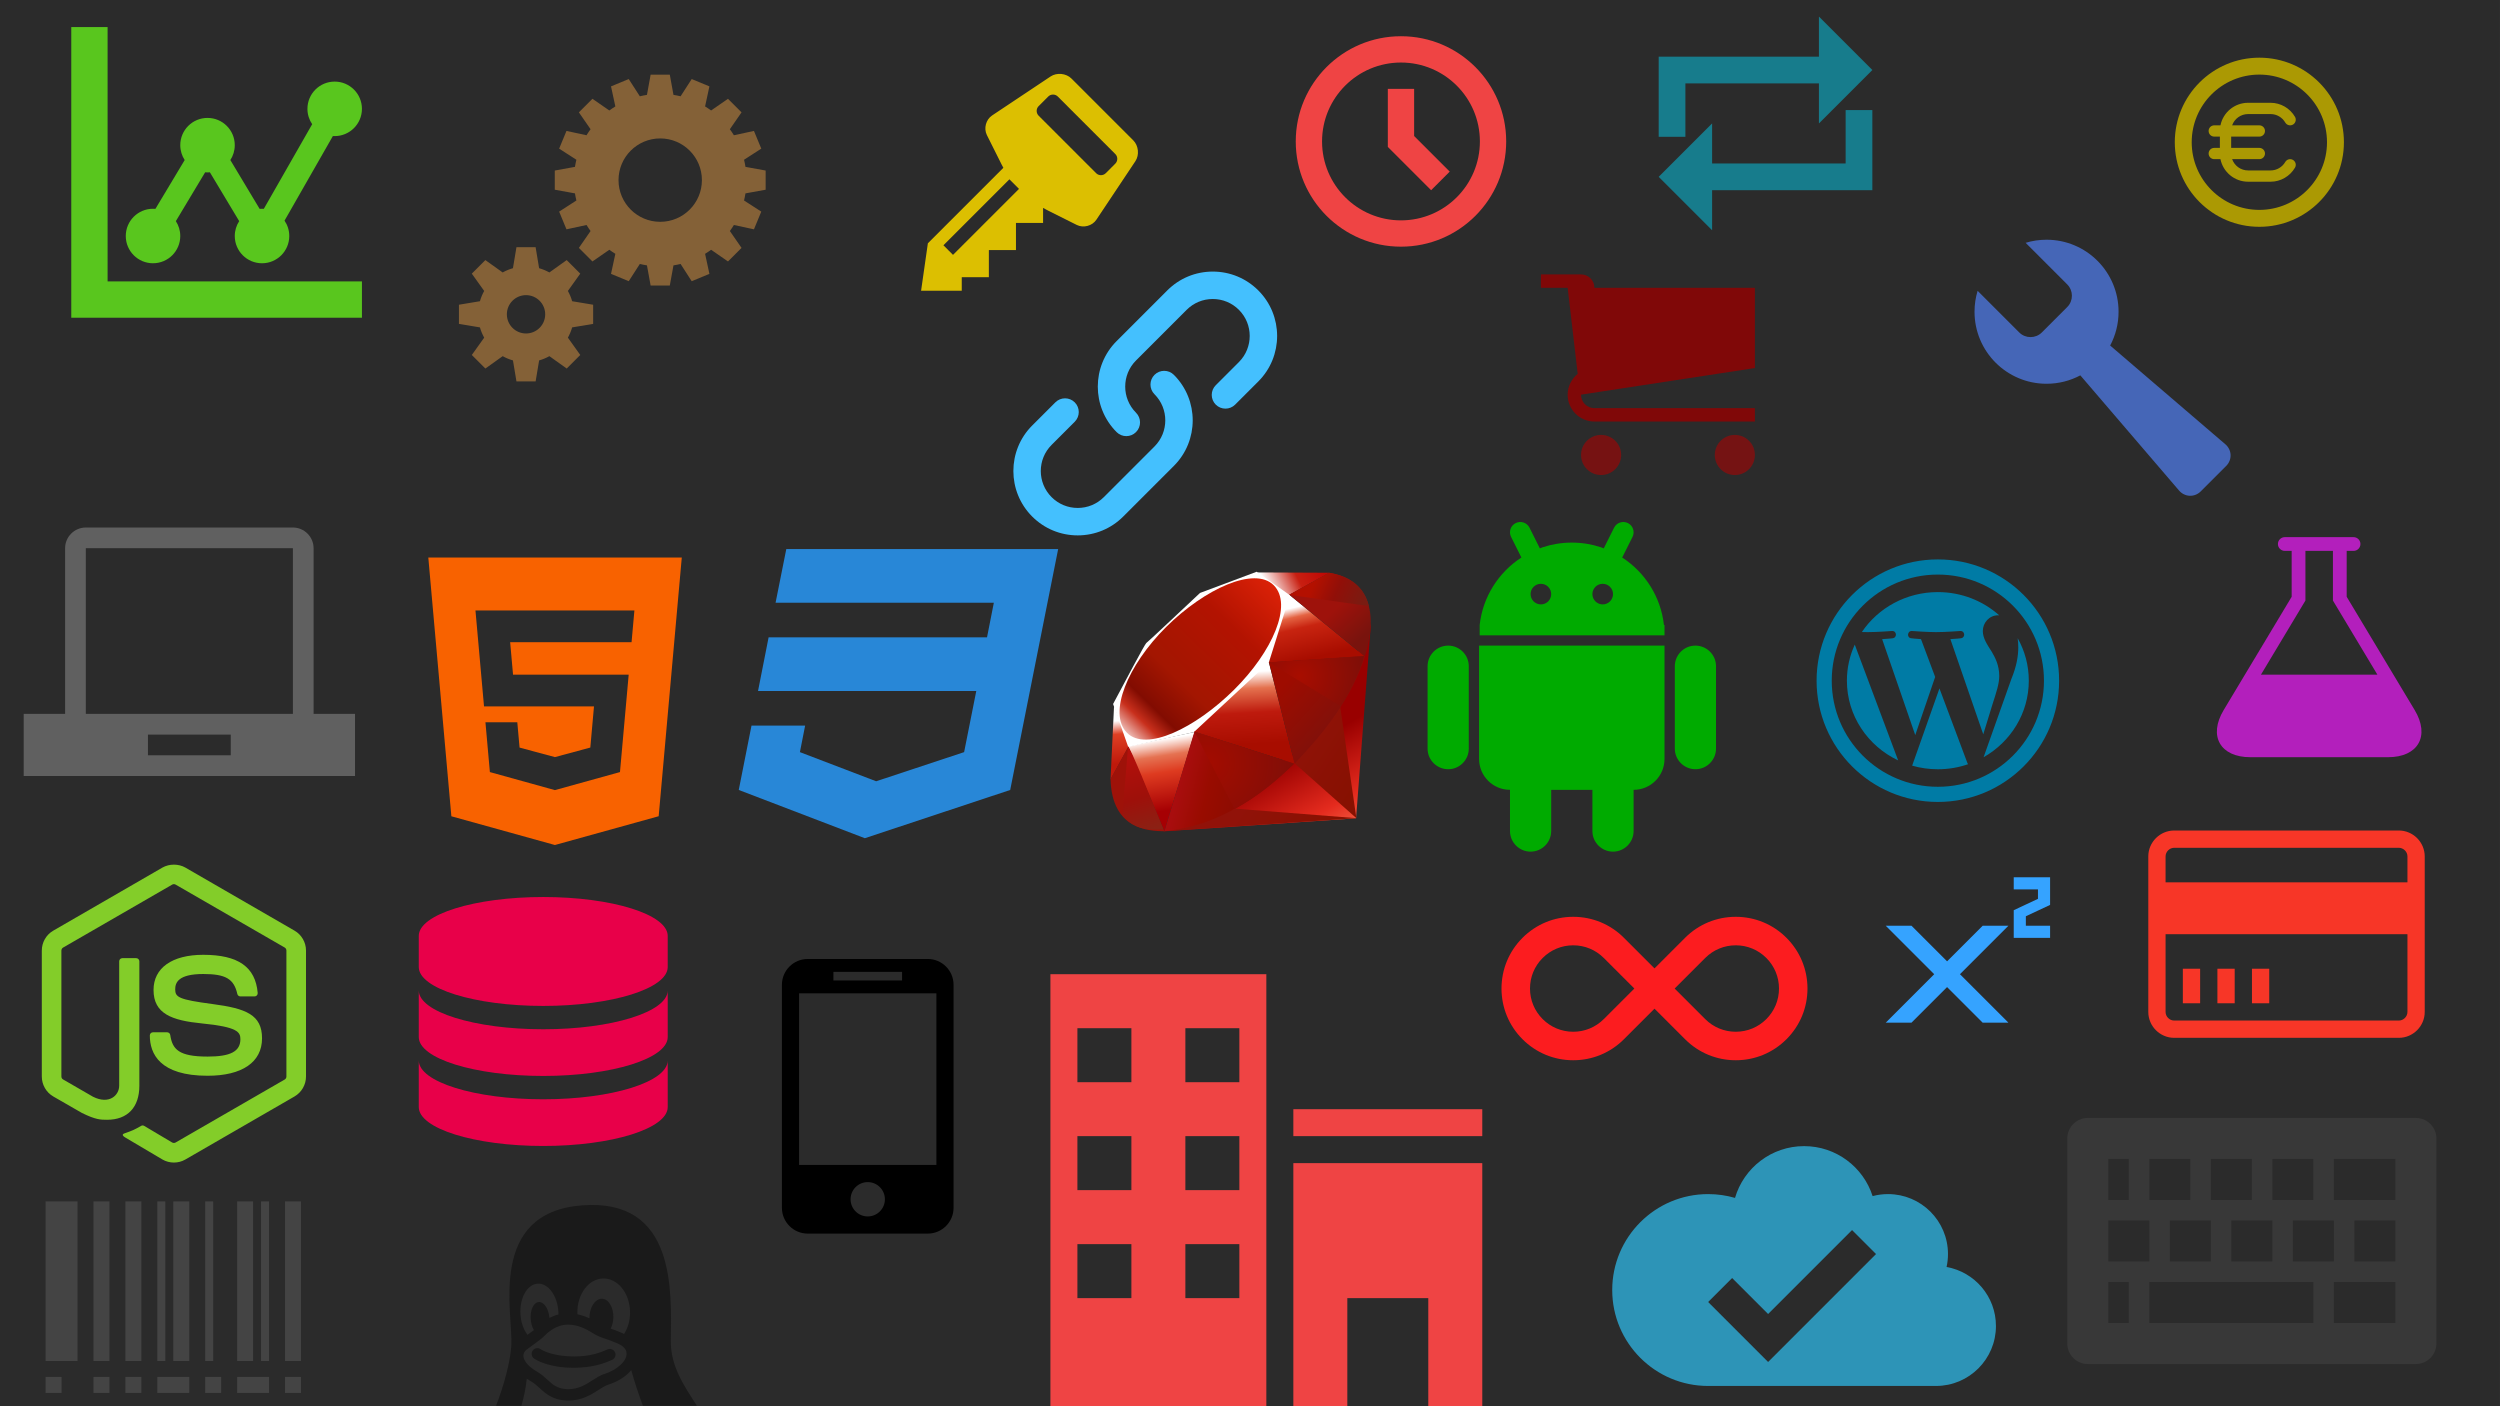 <?xml version="1.0" encoding="UTF-8" standalone="no"?>
<!-- Created with Inkscape (http://www.inkscape.org/) -->

<svg
   xmlns:dc="http://purl.org/dc/elements/1.1/"
   xmlns:cc="http://creativecommons.org/ns#"
   xmlns:rdf="http://www.w3.org/1999/02/22-rdf-syntax-ns#"
   xmlns:svg="http://www.w3.org/2000/svg"
   xmlns="http://www.w3.org/2000/svg"
   xmlns:xlink="http://www.w3.org/1999/xlink"
   xmlns:sodipodi="http://sodipodi.sourceforge.net/DTD/sodipodi-0.dtd"
   xmlns:inkscape="http://www.inkscape.org/namespaces/inkscape"
   width="1600"
   height="900"
   id="svg2"
   version="1.1"
   inkscape:version="0.48.5 r10040"
   sodipodi:docname="bg.svg"
   inkscape:export-filename="C:\Users\LUIS\Documents\GitHub\01luisrene.github.io\assets\images\portadas\bg_post.png"
   inkscape:export-xdpi="90"
   inkscape:export-ydpi="90">
  <rect width="100%" height="100%" fill="#333333" stroke="none"/>
  <defs
     id="defs4">
    <clipPath
       id="clipPath18">
      <path
         id="path20"
         inkscape:connector-curvature="0"
         d="M 0,501.602 0,0 l 1863.85,0 0,501.602 -1863.85,0 z" />
    </clipPath>
    <linearGradient
       inkscape:collect="always"
       xlink:href="#XMLID_17_-9"
       id="linearGradient3448"
       gradientUnits="userSpaceOnUse"
       x1="174.074"
       y1="215.549"
       x2="132.276"
       y2="141.753" />
    <linearGradient
       y2="26.306"
       x2="192.039"
       y1="9.798"
       x1="154.641"
       gradientUnits="userSpaceOnUse"
       id="XMLID_32_-0">
      <stop
         id="stop3475-2"
         style="stop-color:#B31000"
         offset="0" />
      <stop
         id="stop3477-2"
         style="stop-color:#B31000"
         offset="0" />
      <stop
         id="stop3479-9"
         style="stop-color:#910F08"
         offset="0.44" />
      <stop
         id="stop3481-7"
         style="stop-color:#791C12"
         offset="0.99" />
      <stop
         id="stop3483-5"
         style="stop-color:#791C12"
         offset="1" />
    </linearGradient>
    <linearGradient
       y2="140.742"
       x2="9.989"
       y1="197.336"
       x1="26.67"
       gradientUnits="userSpaceOnUse"
       id="XMLID_31_-6">
      <stop
         id="stop3462-4"
         style="stop-color:#8B2114"
         offset="0" />
      <stop
         id="stop3464-8"
         style="stop-color:#8B2114"
         offset="0" />
      <stop
         id="stop3466-0"
         style="stop-color:#9E100A"
         offset="0.43" />
      <stop
         id="stop3468-8"
         style="stop-color:#B3100C"
         offset="0.99" />
      <stop
         id="stop3470-1"
         style="stop-color:#B3100C"
         offset="1" />
    </linearGradient>
    <radialGradient
       gradientUnits="userSpaceOnUse"
       r="66.944"
       cy="145.751"
       cx="74.092"
       id="XMLID_30_-6">
      <stop
         id="stop3451-6"
         style="stop-color:#A30C00"
         offset="0" />
      <stop
         id="stop3453-2"
         style="stop-color:#A30C00"
         offset="0" />
      <stop
         id="stop3455-1"
         style="stop-color:#800E08"
         offset="0.99" />
      <stop
         id="stop3457-9"
         style="stop-color:#800E08"
         offset="1" />
    </radialGradient>
    <radialGradient
       gradientUnits="userSpaceOnUse"
       r="50.358"
       cy="79.388"
       cx="143.832"
       id="XMLID_29_-4">
      <stop
         id="stop3440-0"
         style="stop-color:#A80D00"
         offset="0" />
      <stop
         id="stop3442-8"
         style="stop-color:#A80D00"
         offset="0" />
      <stop
         id="stop3444-5"
         style="stop-color:#7E0E08"
         offset="0.99" />
      <stop
         id="stop3446-1"
         style="stop-color:#7E0E08"
         offset="1" />
    </radialGradient>
    <linearGradient
       y2="26.054"
       x2="173.154"
       y1="47.937"
       x1="193.624"
       gradientUnits="userSpaceOnUse"
       id="XMLID_28_-1">
      <stop
         id="stop3427-1"
         style="stop-color:#79130D"
         offset="0" />
      <stop
         id="stop3429-1"
         style="stop-color:#79130D"
         offset="0" />
      <stop
         id="stop3431-7"
         style="stop-color:#9E120B"
         offset="0.99" />
      <stop
         id="stop3433-0"
         style="stop-color:#9E120B"
         offset="1" />
    </linearGradient>
    <linearGradient
       y2="78.684"
       x2="137.433"
       y1="115.515"
       x1="178.526"
       gradientUnits="userSpaceOnUse"
       id="XMLID_27_-1">
      <stop
         id="stop3416-7"
         style="stop-color:#7E110B"
         offset="0" />
      <stop
         id="stop3418-4"
         style="stop-color:#7E110B"
         offset="0" />
      <stop
         id="stop3420-1"
         style="stop-color:#9E0C00"
         offset="0.99" />
      <stop
         id="stop3422-7"
         style="stop-color:#9E0C00"
         offset="1" />
    </linearGradient>
    <linearGradient
       y2="159.617"
       x2="52.818"
       y1="171.033"
       x1="99.075"
       gradientUnits="userSpaceOnUse"
       id="XMLID_26_-2">
      <stop
         id="stop3403-0"
         style="stop-color:#8C0C01"
         offset="0" />
      <stop
         id="stop3405-2"
         style="stop-color:#8C0C01"
         offset="0" />
      <stop
         id="stop3407-1"
         style="stop-color:#990C00"
         offset="0.54" />
      <stop
         id="stop3409-7"
         style="stop-color:#A80D0E"
         offset="0.99" />
      <stop
         id="stop3411-5"
         style="stop-color:#A80D0E"
         offset="1" />
    </linearGradient>
    <linearGradient
       y2="-2.809"
       x2="135.015"
       y1="155.105"
       x1="-18.556"
       gradientUnits="userSpaceOnUse"
       id="XMLID_25_-9">
      <stop
         id="stop3380-7"
         style="stop-color:#BD0012"
         offset="0" />
      <stop
         id="stop3382-9"
         style="stop-color:#BD0012"
         offset="0" />
      <stop
         id="stop3384-9"
         style="stop-color:#FFFFFF"
         offset="0.07" />
      <stop
         id="stop3386-3"
         style="stop-color:#FFFFFF"
         offset="0.17" />
      <stop
         id="stop3388-2"
         style="stop-color:#C82F1C"
         offset="0.27" />
      <stop
         id="stop3390-4"
         style="stop-color:#820C01"
         offset="0.33" />
      <stop
         id="stop3392-3"
         style="stop-color:#A31601"
         offset="0.46" />
      <stop
         id="stop3394-7"
         style="stop-color:#B31301"
         offset="0.72" />
      <stop
         id="stop3396-1"
         style="stop-color:#E82609"
         offset="0.99" />
      <stop
         id="stop3398-2"
         style="stop-color:#E82609"
         offset="1" />
    </linearGradient>
    <linearGradient
       y2="146.263"
       x2="7.17"
       y1="113.555"
       x1="3.903"
       gradientUnits="userSpaceOnUse"
       id="XMLID_24_-3">
      <stop
         id="stop3365-7"
         style="stop-color:#FFFFFF"
         offset="0" />
      <stop
         id="stop3367-1"
         style="stop-color:#FFFFFF"
         offset="0" />
      <stop
         id="stop3369-3"
         style="stop-color:#DE4024"
         offset="0.31" />
      <stop
         id="stop3371-8"
         style="stop-color:#BF190B"
         offset="0.99" />
      <stop
         id="stop3373-0"
         style="stop-color:#BF190B"
         offset="1" />
    </linearGradient>
    <linearGradient
       y2="-8.305"
       x2="158.669"
       y1="11.541"
       x1="118.976"
       gradientUnits="userSpaceOnUse"
       id="XMLID_23_-9">
      <stop
         id="stop3352-8"
         style="stop-color:#FFFFFF"
         offset="0" />
      <stop
         id="stop3354-8"
         style="stop-color:#FFFFFF"
         offset="0" />
      <stop
         id="stop3356-5"
         style="stop-color:#C81F11"
         offset="0.54" />
      <stop
         id="stop3358-8"
         style="stop-color:#BF0905"
         offset="0.99" />
      <stop
         id="stop3360-4"
         style="stop-color:#BF0905"
         offset="1" />
    </linearGradient>
    <linearGradient
       y2="65.216"
       x2="156.314"
       y1="25.521"
       x1="147.103"
       gradientUnits="userSpaceOnUse"
       id="XMLID_22_-7">
      <stop
         id="stop3337-8"
         style="stop-color:#FFFFFF"
         offset="0" />
      <stop
         id="stop3339-7"
         style="stop-color:#FFFFFF"
         offset="0" />
      <stop
         id="stop3341-4"
         style="stop-color:#E46342"
         offset="0.18" />
      <stop
         id="stop3343-1"
         style="stop-color:#C82410"
         offset="0.4" />
      <stop
         id="stop3345-9"
         style="stop-color:#A80D00"
         offset="0.99" />
      <stop
         id="stop3347-0"
         style="stop-color:#A80D00"
         offset="1" />
    </linearGradient>
    <linearGradient
       y2="132.102"
       x2="99.21"
       y1="76.715"
       x1="96.133"
       gradientUnits="userSpaceOnUse"
       id="XMLID_21_-3">
      <stop
         id="stop3322-3"
         style="stop-color:#FFFFFF"
         offset="0" />
      <stop
         id="stop3324-8"
         style="stop-color:#FFFFFF"
         offset="0" />
      <stop
         id="stop3326-3"
         style="stop-color:#E4714E"
         offset="0.23" />
      <stop
         id="stop3328-7"
         style="stop-color:#BE1A0D"
         offset="0.56" />
      <stop
         id="stop3330-9"
         style="stop-color:#A80D00"
         offset="0.99" />
      <stop
         id="stop3332-3"
         style="stop-color:#A80D00"
         offset="1" />
    </linearGradient>
    <linearGradient
       y2="181.661"
       x2="47.047"
       y1="127.391"
       x1="38.696"
       gradientUnits="userSpaceOnUse"
       id="XMLID_20_-9">
      <stop
         id="stop3307-7"
         style="stop-color:#FFFFFF"
         offset="0" />
      <stop
         id="stop3309-5"
         style="stop-color:#FFFFFF"
         offset="0" />
      <stop
         id="stop3311-9"
         style="stop-color:#E57252"
         offset="0.23" />
      <stop
         id="stop3313-7"
         style="stop-color:#DE3B20"
         offset="0.46" />
      <stop
         id="stop3315-8"
         style="stop-color:#A60003"
         offset="0.99" />
      <stop
         id="stop3317-5"
         style="stop-color:#A60003"
         offset="1" />
    </linearGradient>
    <linearGradient
       y2="181.638"
       x2="97.93"
       y1="217.785"
       x1="151.795"
       gradientUnits="userSpaceOnUse"
       id="XMLID_19_-4">
      <stop
         id="stop3296-6"
         style="stop-color:#871101"
         offset="0" />
      <stop
         id="stop3298-7"
         style="stop-color:#871101"
         offset="0" />
      <stop
         id="stop3300-6"
         style="stop-color:#911209"
         offset="0.99" />
      <stop
         id="stop3302-0"
         style="stop-color:#911209"
         offset="1" />
    </linearGradient>
    <linearGradient
       y2="117.409"
       x2="141.028"
       y1="153.558"
       x1="194.895"
       gradientUnits="userSpaceOnUse"
       id="XMLID_18_-7">
      <stop
         id="stop3285-8"
         style="stop-color:#871101"
         offset="0" />
      <stop
         id="stop3287-8"
         style="stop-color:#871101"
         offset="0" />
      <stop
         id="stop3289-6"
         style="stop-color:#911209"
         offset="0.99" />
      <stop
         id="stop3291-0"
         style="stop-color:#911209"
         offset="1" />
    </linearGradient>
    <linearGradient
       y2="141.753"
       x2="132.276"
       y1="215.549"
       x1="174.074"
       gradientUnits="userSpaceOnUse"
       id="XMLID_17_-9">
      <stop
         id="stop3272-4"
         style="stop-color:#FB7655"
         offset="0" />
      <stop
         id="stop3274-5"
         style="stop-color:#FB7655"
         offset="0" />
      <stop
         id="stop3276-1"
         style="stop-color:#E42B1E"
         offset="0.41" />
      <stop
         id="stop3278-0"
         style="stop-color:#990000"
         offset="0.99" />
      <stop
         id="stop3280-3"
         style="stop-color:#990000"
         offset="1" />
    </linearGradient>
  </defs>
  <sodipodi:namedview
     id="base"
     pagecolor="#000000"
     bordercolor="#666666"
     borderopacity="1.0"
     inkscape:pageopacity="0"
     inkscape:pageshadow="2"
     inkscape:zoom="0.51"
     inkscape:cx="866.88282"
     inkscape:cy="455.88844"
     inkscape:document-units="px"
     inkscape:current-layer="layer1"
     showgrid="false"
     inkscape:window-width="1366"
     inkscape:window-height="705"
     inkscape:window-x="-8"
     inkscape:window-y="-8"
     inkscape:window-maximized="1" />
  <g
     inkscape:label="Layer 1"
     inkscape:groupmode="layer"
     id="layer1"
     transform="translate(0,-152.362)">
    <rect
       style="fill:#000000;fill-opacity:0.159"
       id="rect3016"
       width="1599.83"
       height="901.573"
       x="2.1204499e-007"
       y="150.789" />
    <g
       id="g10"
       transform="matrix(5.941,0,0,-5.941,-859.299,897.97)">
      <g
         id="g12"
         transform="scale(0.1,0.1)">
        <g
           id="g14">
          <g
             id="g16"
             clip-path="url(#clipPath18)">
            <path
               style="fill:#83cd29;fill-opacity:1;fill-rule:nonzero;stroke:none"
               id="path30"
               inkscape:connector-curvature="0"
               d="m 1633.71,2.641 c -4.3,0 -8.57,1.125 -12.33,3.301 l -39.27,23.234 c -5.86,3.281 -3,4.441 -1.07,5.117 7.83,2.715 9.41,3.34 17.76,8.074 0.87,0.488 2.02,0.305 2.92,-0.223 l 30.16,-17.91 c 1.1,-0.606 2.64,-0.606 3.65,0 l 117.6,67.879 c 1.1,0.625 1.8,1.887 1.8,3.184 l 0,135.723 c 0,1.328 -0.7,2.57 -1.82,3.242 l -117.56,67.824 c -1.09,0.633 -2.53,0.633 -3.63,0 l -117.53,-67.844 c -1.14,-0.652 -1.86,-1.933 -1.86,-3.222 l 0,-135.723 c 0,-1.297 0.72,-2.527 1.85,-3.145 l 32.22,-18.613 c 17.48,-8.738 28.19,1.555 28.19,11.895 l 0,134.004 c 0,1.894 1.52,3.39 3.41,3.39 l 14.92,0 c 1.86,0 3.4,-1.496 3.4,-3.39 l 0,-134.004 c 0,-23.328 -12.7,-36.707 -34.82,-36.707 -6.8,0 -12.15,0 -27.09,7.363 l -30.84,17.754 c -7.62,4.402 -12.33,12.637 -12.33,21.453 l 0,135.723 c 0,8.82 4.71,17.05 12.33,21.437 l 117.61,67.957 c 7.44,4.211 17.33,4.211 24.71,0 l 117.6,-67.957 c 7.62,-4.406 12.35,-12.617 12.35,-21.437 l 0,-135.723 c 0,-8.816 -4.73,-17.02 -12.35,-21.453 L 1646.09,5.941 c -3.76,-2.176 -8.02,-3.301 -12.38,-3.301" />
            <path
               style="fill:#83cd29;fill-opacity:1;fill-rule:nonzero;stroke:none"
               id="path32"
               inkscape:connector-curvature="0"
               d="m 1670.04,96.148 c -51.47,0 -62.25,23.622 -62.25,43.438 0,1.883 1.52,3.387 3.4,3.387 l 15.21,0 c 1.7,0 3.11,-1.219 3.38,-2.879 2.29,-15.481 9.14,-23.293 40.26,-23.293 24.77,0 35.32,5.605 35.32,18.75 0,7.578 -2.99,13.203 -41.49,16.972 -32.18,3.184 -52.08,10.293 -52.08,36.036 0,23.73 20,37.882 53.53,37.882 37.68,0 56.32,-13.078 58.68,-41.132 0.09,-0.969 -0.25,-1.895 -0.89,-2.618 -0.65,-0.675 -1.55,-1.086 -2.49,-1.086 l -15.27,0 c -1.58,0 -2.98,1.125 -3.3,2.657 -3.66,16.289 -12.57,21.496 -36.73,21.496 -27.05,0 -30.19,-9.426 -30.19,-16.485 0,-8.554 3.71,-11.046 40.23,-15.878 36.14,-4.778 53.31,-11.543 53.31,-36.946 0,-25.625 -21.37,-40.301 -58.63,-40.301" />
          </g>
        </g>
      </g>
    </g>
    <g
       id="g3071"
       transform="matrix(6.593,0,0,6.593,900.462,486.438)"
       style="fill:#00ab00;fill-opacity:1">
      <path
         id="path3061"
         d="m 28,12 c -1.1,0 -2,0.9 -2,2 v 8 c 0,1.1 0.9,2 2,2 1.1,0 2,-0.9 2,-2 v -8 c 0,-1.1 -0.9,-2 -2,-2 z M 4,12 c -1.1,0 -2,0.9 -2,2 v 8 c 0,1.1 0.9,2 2,2 1.1,0 2,-0.9 2,-2 V 14 C 6,12.9 5.1,12 4,12 z m 3,11 c 0,1.657 1.343,3 3,3 v 0 4 c 0,1.1 0.9,2 2,2 1.1,0 2,-0.9 2,-2 v -4 h 4 v 4 c 0,1.1 0.9,2 2,2 1.1,0 2,-0.9 2,-2 v -4 c 1.657,0 3,-1.343 3,-3 V 12 H 7 v 11 z"
         inkscape:connector-curvature="0"
         style="fill:#00ab00;fill-opacity:1" />
      <path
         id="path3063"
         d="M 24.944,10 C 24.64,7.254 23.1,4.881 20.893,3.449 L 21.894,1.448 C 22.141,0.954 21.941,0.353 21.447,0.106 20.953,-0.141 20.352,0.059 20.105,0.553 L 19.101,2.562 18.84,2.458 C 17.947,2.161 16.992,2 16,2 15.008,2 14.053,2.161 13.16,2.458 L 12.899,2.562 11.895,0.553 C 11.648,0.059 11.047,-0.141 10.553,0.106 10.059,0.353 9.859,0.954 10.106,1.448 l 1.001,2.001 C 8.9,4.882 7.36,7.254 7.056,10 v 1 H 25 V 10 H 24.944 z M 13,8 C 12.448,8 12,7.552 12,7 12,6.448 12.447,6.001 12.998,6 12.999,6 13,6 13.001,6 c 0.001,0 0.001,0 0.002,0 0.551,0.001 0.998,0.448 0.998,1 0,0.552 -0.448,1 -1,1 z m 6,0 c -0.552,0 -1,-0.448 -1,-1 0,-0.552 0.446,-0.999 0.998,-1 0,0 10e-4,0 0.002,0 0.001,0 0.002,0 0.003,0 0.551,0.001 0.998,0.448 0.998,1 0,0.552 -0.448,1 -1,1 z"
         inkscape:connector-curvature="0"
         style="fill:#00ab00;fill-opacity:1" />
    </g>
    <path
       id="path3107"
       d="m 1546.176,867.852 h -209.987 c -7.218,0 -13.124,5.906 -13.124,13.124 v 131.242 c 0,7.218 5.906,13.124 13.124,13.124 h 209.987 c 7.218,0 13.124,-5.906 13.124,-13.124 V 880.976 c 0,-7.218 -5.906,-13.124 -13.124,-13.124 z m -91.869,26.248 h 26.248 v 26.248 h -26.248 v -26.248 z m 39.373,39.373 v 26.248 h -26.248 v -26.248 h 26.248 z m -78.745,-39.373 h 26.248 v 26.248 h -26.248 v -26.248 z m 39.373,39.373 v 26.248 h -26.248 v -26.248 h 26.248 z m -78.745,-39.373 h 26.248 v 26.248 h -26.248 v -26.248 z m 39.373,39.373 v 26.248 h -26.248 v -26.248 h 26.248 z m -65.621,-39.373 h 13.124 v 26.248 h -13.124 v -26.248 z m 0,39.373 h 26.248 v 26.248 h -26.248 v -26.248 z m 13.124,65.621 h -13.124 v -26.248 h 13.124 v 26.248 z m 118.118,0 h -104.993 v -26.248 h 104.993 v 26.248 z m 52.497,0 h -39.373 v -26.248 h 39.373 v 26.248 z m 0,-39.373 h -26.248 v -26.248 h 26.248 v 26.248 z m 0,-39.373 h -39.373 v -26.248 h 39.373 v 26.248 z"
       inkscape:connector-curvature="0"
       style="fill:#383838;fill-opacity:1" />
    <path
       id="path3926"
       d="m 200.7,609.242 v -106.02 c 0,-7.289 -5.964,-13.253 -13.253,-13.253 H 54.922 c -7.289,0 -13.253,5.964 -13.253,13.253 v 106.02 H 15.165 V 649 H 227.206 v -39.758 h -26.505 z m -53.01,26.505 H 94.68 V 622.495 h 53.01 v 13.253 z m 39.758,-26.505 H 54.922 v -105.994 c 0.007,-0.007 0.013,-0.02 0.026,-0.026 H 187.428 c 0.007,0.007 0.02,0.013 0.026,0.026 v 105.994 z"
       inkscape:connector-curvature="0"
       style="fill:#606060;fill-opacity:1" />
    <path
       id="path3957"
       d="m 1545.382,606.782 -43.503,-72.49 V 504.931 h 4.401 c 2.421,0 4.401,-1.981 4.401,-4.401 0,-2.421 -1.981,-4.401 -4.401,-4.401 h -44.013 c -2.421,0 -4.401,1.981 -4.401,4.401 0,2.421 1.981,4.401 4.401,4.401 h 4.401 v 29.361 l -43.503,72.49 c -9.965,16.606 -2.271,30.193 17.095,30.193 h 88.027 c 19.366,0 27.059,-13.587 17.095,-30.193 z m -98.379,-22.623 28.468,-47.442 v -31.782 h 17.605 v 31.782 l 28.468,47.442 h -74.537 z"
       inkscape:connector-curvature="0"
       style="fill:#b31fbc;fill-opacity:1" />
    <path
       id="path4480"
       d="M 29.181,921.248 H 49.611 V 1023.396 H 29.181 z m 30.644,0 H 70.041 V 1023.396 H 59.826 z m 20.43,0 H 90.47 V 1023.396 H 80.255 z m 30.644,0 h 10.215 v 102.148 h -10.215 z m 40.859,0 h 10.215 V 1023.396 H 151.759 z m 30.644,0 h 10.215 v 102.148 h -10.215 z m -51.074,0 h 5.107 v 102.148 h -5.107 z m -30.644,0 h 5.107 v 102.148 h -5.107 z m 66.396,0 h 5.107 v 102.148 h -5.107 z M 29.181,1033.611 H 39.396 v 10.215 H 29.181 z m 30.644,0 h 10.215 v 10.215 H 59.826 z m 20.43,0 h 10.215 v 10.215 H 80.255 z m 51.074,0 h 10.215 v 10.215 h -10.215 z m 51.074,0 h 10.215 v 10.215 h -10.215 z m -30.644,0 h 20.43 v 10.215 H 151.759 z m -51.074,0 h 20.43 v 10.215 H 100.685 z"
       inkscape:connector-curvature="0"
       style="fill:#444444" />
    <path
       id="path5001"
       d="m 915.924,274.094 -27.72,-27.72 v -37.156 h 16.836 v 30.186 l 22.787,22.787 z m -19.302,-98.547 c -37.194,0 -67.342,30.148 -67.342,67.342 0,37.194 30.148,67.342 67.342,67.342 37.194,0 67.343,-30.148 67.343,-67.342 0,-37.194 -30.148,-67.342 -67.343,-67.342 z m 0,117.849 c -27.892,0 -50.507,-22.614 -50.507,-50.507 0,-27.892 22.614,-50.507 50.507,-50.507 27.892,0 50.507,22.614 50.507,50.507 0,27.892 -22.615,50.507 -50.507,50.507 z"
       inkscape:connector-curvature="0"
       style="fill:#ef4444;fill-opacity:1" />
    <path
       id="path5194"
       d="m 1245.811,963.227 c 0.583,-2.663 0.898,-5.434 0.898,-8.273 0,-21.189 -17.183,-38.372 -38.373,-38.372 -3.415,0 -6.715,0.445 -9.862,1.282 -5.948,-18.549 -23.331,-31.98 -43.86,-31.98 -20.951,0 -38.626,13.991 -44.205,33.139 -5.457,-1.589 -11.22,-2.441 -17.191,-2.441 -33.906,0 -61.396,27.49 -61.396,61.396 0,33.906 27.49,61.396 61.396,61.396 h 145.816 c 21.189,0 38.373,-17.183 38.373,-38.373 0,-18.879 -13.638,-34.574 -31.596,-37.774 z m -114.22,60.798 -38.373,-38.373 15.349,-15.349 23.024,23.024 53.722,-53.722 15.349,15.349 -69.071,69.071 z"
       inkscape:connector-curvature="0"
       style="fill:#2d94b7;fill-opacity:1" />
    <path
       id="path5315"
       d="m 363.442,338.576 7.919,-11.085 -8.674,-8.674 -11.085,7.919 c -2.055,-1.147 -4.257,-2.067 -6.57,-2.724 l -2.239,-13.434 h -12.268 l -2.239,13.434 c -2.313,0.656 -4.515,1.57 -6.57,2.724 l -11.085,-7.919 -8.674,8.674 7.919,11.085 c -1.147,2.055 -2.067,4.257 -2.717,6.57 l -13.434,2.239 v 12.268 l 13.434,2.239 c 0.656,2.313 1.57,4.515 2.724,6.57 l -7.919,11.085 8.674,8.674 11.085,-7.919 c 2.055,1.147 4.257,2.067 6.57,2.724 l 2.239,13.434 h 12.268 l 2.239,-13.434 c 2.313,-0.656 4.515,-1.57 6.57,-2.724 l 11.085,7.919 8.674,-8.674 -7.919,-11.085 c 1.147,-2.055 2.067,-4.257 2.724,-6.57 l 13.434,-2.239 v -12.268 l -13.434,-2.239 c -0.656,-2.313 -1.57,-4.515 -2.724,-6.57 z m -26.782,27.212 c -6.778,0 -12.268,-5.49 -12.268,-12.268 0,-6.778 5.49,-12.268 12.268,-12.268 6.778,0 12.268,5.49 12.268,12.268 0,6.778 -5.49,12.268 -12.268,12.268 z M 490.016,273.774 v -12.268 l -12.919,-2.349 c -0.239,-1.54 -0.54,-3.061 -0.908,-4.558 l 11.036,-7.11 -4.693,-11.336 -12.833,2.773 c -0.81,-1.325 -1.675,-2.613 -2.589,-3.858 l 7.478,-10.802 -8.674,-8.674 -10.802,7.478 c -1.245,-0.914 -2.533,-1.779 -3.858,-2.589 l 2.773,-12.833 -11.336,-4.693 -7.11,11.036 c -1.497,-0.362 -3.018,-0.669 -4.558,-0.908 l -2.349,-12.919 h -12.268 l -2.349,12.919 c -1.54,0.239 -3.061,0.54 -4.558,0.908 l -7.11,-11.036 -11.336,4.693 2.773,12.833 c -1.325,0.81 -2.613,1.675 -3.858,2.589 l -10.802,-7.478 -8.674,8.674 7.478,10.802 c -0.914,1.245 -1.779,2.533 -2.589,3.858 l -12.833,-2.773 -4.693,11.336 11.036,7.11 c -0.362,1.497 -0.669,3.018 -0.908,4.558 l -12.919,2.349 v 12.268 l 12.919,2.349 c 0.239,1.54 0.54,3.061 0.908,4.558 l -11.036,7.11 4.693,11.336 12.833,-2.773 c 0.81,1.325 1.675,2.613 2.589,3.858 l -7.478,10.802 8.674,8.674 10.802,-7.478 c 1.245,0.914 2.533,1.779 3.858,2.589 l -2.773,12.833 11.336,4.693 7.11,-11.036 c 1.497,0.362 3.018,0.669 4.558,0.908 l 2.349,12.919 h 12.268 l 2.349,-12.919 c 1.54,-0.239 3.061,-0.54 4.558,-0.908 l 7.11,11.036 11.336,-4.693 -2.773,-12.833 c 1.325,-0.81 2.613,-1.675 3.858,-2.589 l 10.802,7.478 8.674,-8.674 -7.478,-10.802 c 0.914,-1.245 1.779,-2.533 2.589,-3.858 l 12.833,2.773 4.693,-11.336 -11.036,-7.11 c 0.362,-1.497 0.669,-3.018 0.908,-4.558 l 12.919,-2.349 z m -67.477,20.55 c -14.734,0 -26.684,-11.95 -26.684,-26.684 0,-14.734 11.95,-26.684 26.684,-26.684 14.734,0 26.684,11.95 26.684,26.684 0,14.734 -11.95,26.684 -26.684,26.684 z"
       inkscape:connector-curvature="0"
       style="fill:#846137;fill-opacity:1" />
    <g
       id="g5442"
       transform="matrix(3.608,0,0,3.608,1391.866,182.062)"
       style="fill:#ab9903;fill-opacity:1">
      <path
         id="path5432"
         d="M 15,2 C 6.716,2 0,8.716 0,17 0,25.284 6.716,32 15,32 23.284,32 30,25.284 30,17 30,8.716 23.284,2 15,2 z m 0,27 C 8.373,29 3,23.627 3,17 3,10.373 8.373,5 15,5 c 6.627,0 12,5.373 12,12 0,6.627 -5.373,12 -12,12 z"
         inkscape:connector-curvature="0"
         style="fill:#ab9903;fill-opacity:1" />
      <path
         id="path5434"
         d="M 20.963,20.136 C 20.486,19.858 19.874,20.02 19.596,20.498 19.057,21.425 18.062,22.001 17,22.001 h -4 c -1.304,0 -2.415,-0.836 -2.828,-2 H 15 c 0.552,0 1,-0.448 1,-1 0,-0.552 -0.448,-1 -1,-1 h -5 v -2 h 5 c 0.552,0 1,-0.448 1,-1 0,-0.552 -0.448,-1 -1,-1 h -4.828 c 0.413,-1.164 1.524,-2 2.828,-2 h 4 c 1.062,0 2.057,0.576 2.596,1.503 0.278,0.477 0.89,0.639 1.367,0.361 0.477,-0.278 0.639,-0.89 0.361,-1.367 -0.896,-1.54 -2.553,-2.497 -4.325,-2.497 h -4 c -2.415,0 -4.435,1.72 -4.899,4 H 6.999 c -0.552,0 -1,0.448 -1,1 0,0.552 0.448,1 1,1 h 1 v 2 h -1 c -0.552,0 -1,0.448 -1,1 0,0.552 0.448,1 1,1 H 8.1 c 0.465,2.279 2.485,4 4.899,4 h 4 c 1.772,0 3.429,-0.957 4.325,-2.497 0.278,-0.477 0.116,-1.09 -0.362,-1.367 z"
         inkscape:connector-curvature="0"
         style="fill:#ab9903;fill-opacity:1" />
    </g>
    <path
       id="path5680"
       d="m 1535.239,683.891 h -143.745 c -9.122,0 -16.586,7.464 -16.586,16.586 v 99.516 c 0,9.122 7.464,16.586 16.586,16.586 h 143.745 c 9.122,0 16.586,-7.464 16.586,-16.586 v -99.516 c 0,-9.122 -7.464,-16.586 -16.586,-16.586 z m -143.745,11.057 h 143.745 c 2.997,0 5.529,2.532 5.529,5.529 v 16.586 h -154.802 v -16.586 c 0,-2.997 2.532,-5.529 5.529,-5.529 z m 143.745,110.573 h -143.745 c -2.997,0 -5.529,-2.532 -5.529,-5.529 v -49.758 h 154.802 v 49.758 c 0,2.997 -2.532,5.529 -5.529,5.529 z m -138.216,-33.172 h 11.057 v 22.115 h -11.057 z m 22.115,0 h 11.057 v 22.115 h -11.057 z m 22.115,0 h 11.057 v 22.115 h -11.057 z"
       inkscape:connector-curvature="0"
       style="fill:#f73627;fill-opacity:1" />
    <path
       id="path6057"
       d="m 503.227,503.777 -6.861,34.324 h 139.692 l -4.37,22.167 H 491.907 l -6.765,34.318 h 139.679 l -7.787,39.141 -56.3,18.647 -48.793,-18.647 3.341,-16.98 h -34.318 l -8.164,41.191 80.696,30.881 93.032,-30.881 30.695,-154.167 z"
       inkscape:connector-curvature="0"
       style="fill:#2887d7;fill-opacity:1" />
    <g
       id="g6198"
       transform="matrix(4.979,0,0,4.979,268.013,726.452)">
      <path
         id="path6186"
         d="M 16,0 C 7.163,0 0,2.239 0,5 v 4 c 0,2.761 7.163,5 16,5 8.837,0 16,-2.239 16,-5 V 5 C 32,2.239 24.837,0 16,0 z"
         inkscape:connector-curvature="0"
         style="fill:#e80049;fill-opacity:1" />
      <path
         id="path6188"
         d="M 16,17 C 7.163,17 0,14.761 0,12 v 6 c 0,2.761 7.163,5 16,5 8.837,0 16,-2.239 16,-5 v -6 c 0,2.761 -7.163,5 -16,5 z"
         inkscape:connector-curvature="0"
         style="fill:#e80049;fill-opacity:1" />
      <path
         id="path6190"
         d="M 16,26 C 7.163,26 0,23.761 0,21 v 6 c 0,2.761 7.163,5 16,5 8.837,0 16,-2.239 16,-5 v -6 c 0,2.761 -7.163,5 -16,5 z"
         inkscape:connector-curvature="0"
         style="fill:#e80049;fill-opacity:1" />
    </g>
    <path
       id="path7883"
       d="m 1110.895,830.919 c -12.258,0 -23.787,-4.773 -32.452,-13.445 l -19.564,-19.558 -19.558,19.558 c -8.671,8.671 -20.195,13.445 -32.452,13.445 -12.258,0 -23.787,-4.773 -32.458,-13.445 -8.671,-8.671 -13.445,-20.195 -13.445,-32.452 0,-12.257 4.773,-23.786 13.445,-32.458 8.671,-8.671 20.195,-13.445 32.458,-13.445 12.263,0 23.787,4.773 32.452,13.445 l 19.558,19.558 19.558,-19.558 c 8.671,-8.671 20.195,-13.445 32.452,-13.445 12.257,0 23.787,4.773 32.452,13.445 8.671,8.671 13.445,20.194 13.445,32.458 0,12.264 -4.773,23.787 -13.445,32.452 -8.665,8.671 -20.195,13.445 -32.452,13.445 z m -19.558,-26.332 c 5.226,5.22 12.172,8.102 19.558,8.096 7.386,-0.007 14.332,-2.876 19.558,-8.102 5.226,-5.226 8.102,-12.172 8.102,-19.558 0,-7.386 -2.876,-14.332 -8.102,-19.558 -5.226,-5.226 -12.172,-8.102 -19.558,-8.102 -7.386,0 -14.332,2.876 -19.558,8.102 l -19.558,19.558 19.558,19.564 z m -84.474,-47.224 c -7.386,0 -14.332,2.876 -19.558,8.102 -5.226,5.226 -8.102,12.172 -8.102,19.558 0,7.386 2.876,14.332 8.102,19.558 5.226,5.226 12.172,8.102 19.558,8.102 7.386,0 14.332,-2.876 19.558,-8.102 l 19.558,-19.558 -19.558,-19.558 c -5.226,-5.226 -12.172,-8.102 -19.558,-8.102 v 0 z"
       inkscape:connector-curvature="0"
       style="fill:#fc1c1f;fill-opacity:1" />
    <path
       id="path8159"
       d="m 725.337,242.234 -13.706,-13.702 c -3.361,-3.361 -8.861,-8.861 -12.223,-12.223 L 685.703,202.608 c -3.361,-3.361 -9.347,-3.951 -13.303,-1.319 l -37.47,24.979 c -3.956,2.637 -5.452,8.271 -3.327,12.522 l 9.555,19.106 c 0.291,0.586 0.629,1.206 1.002,1.852 l -48.327,48.327 -4.337,30.361 h 26.024 v -8.675 h 17.349 v -17.349 h 17.349 v -17.349 h 17.349 v -9.651 c 0.867,0.516 1.7,0.98 2.468,1.362 l 19.106,9.555 c 4.251,2.125 9.885,0.629 12.522,-3.327 l 24.979,-37.47 c 2.637,-3.956 2.043,-9.941 -1.319,-13.298 z m -115.416,73.244 -6.133,-6.133 42.233,-42.233 6.133,6.133 -42.233,42.233 z m 103.879,-58.398 -6.133,6.133 c -1.687,1.687 -4.446,1.687 -6.133,0 L 664.732,226.411 c -1.687,-1.687 -1.687,-4.446 0,-6.133 l 6.133,-6.133 c 1.687,-1.687 4.446,-1.687 6.133,0 l 36.802,36.802 c 1.687,1.687 1.687,4.446 0,6.133 z"
       inkscape:connector-curvature="0"
       style="fill:#dcbf01;fill-opacity:1" />
    <g
       id="g8388"
       transform="matrix(5.403,0,0,5.403,646.512,324.139)">
      <path
         id="path8378"
         d="m 13.757,19.868 c -0.416,0 -0.832,-0.159 -1.149,-0.476 -2.973,-2.973 -2.973,-7.81 0,-10.783 l 6,-6 c 1.44,-1.44 3.355,-2.233 5.392,-2.233 2.037,0 3.951,0.793 5.392,2.233 2.973,2.973 2.973,7.81 0,10.783 l -2.743,2.743 c -0.635,0.635 -1.663,0.635 -2.298,0 -0.635,-0.635 -0.635,-1.663 0,-2.298 l 2.743,-2.743 C 28.8,9.388 28.8,6.613 27.094,4.907 26.268,4.081 25.169,3.626 24,3.626 c -1.169,0 -2.267,0.455 -3.094,1.281 l -6,6 c -1.706,1.706 -1.706,4.481 0,6.187 0.635,0.635 0.635,1.663 0,2.298 -0.317,0.317 -0.733,0.476 -1.149,0.476 z"
         inkscape:connector-curvature="0"
         style="fill:#44c0fe;fill-opacity:1" />
      <path
         id="path8380"
         d="m 8,31.625 c -2.037,0 -3.952,-0.793 -5.392,-2.233 -2.973,-2.973 -2.973,-7.81 0,-10.783 l 2.743,-2.743 c 0.635,-0.635 1.664,-0.635 2.298,0 0.634,0.635 0.635,1.663 0,2.298 l -2.743,2.743 c -1.706,1.706 -1.706,4.481 0,6.187 0.826,0.826 1.925,1.281 3.094,1.281 1.169,0 2.267,-0.455 3.094,-1.281 l 6,-6 c 1.706,-1.706 1.706,-4.481 0,-6.187 -0.635,-0.635 -0.635,-1.663 0,-2.298 0.635,-0.635 1.663,-0.635 2.298,0 2.973,2.973 2.973,7.81 0,10.783 l -6,6 c -1.44,1.44 -3.355,2.233 -5.392,2.233 z"
         inkscape:connector-curvature="0"
         style="fill:#44c0fe;fill-opacity:1" />
    </g>
    <path
       id="path8738"
       d="m 1078.655,205.717 h 85.462 v 25.638 l 34.185,-34.185 -34.185,-34.185 v 25.638 h -102.554 v 51.277 h 17.092 z m 102.554,51.277 h -85.462 v -25.638 l -34.185,34.185 34.185,34.185 v -25.638 h 102.554 v -51.277 h -17.092 z"
       inkscape:connector-curvature="0"
       style="fill:#00d8fc;fill-opacity:0.466" />
    <path
       id="path9175"
       d="m 593.799,766.107 h -76.894 c -9.063,0 -16.477,7.415 -16.477,16.477 V 925.388 c 0,9.062 7.415,16.477 16.477,16.477 h 76.894 c 9.063,0 16.477,-7.415 16.477,-16.477 V 782.584 c 0,-9.063 -7.415,-16.477 -16.477,-16.477 z m -60.417,8.239 h 43.94 v 5.492 h -43.94 v -5.492 z M 555.352,930.881 c -6.069,0 -10.985,-4.916 -10.985,-10.985 0,-6.069 4.916,-10.985 10.985,-10.985 6.069,0 10.985,4.916 10.985,10.985 0,6.069 -4.916,10.985 -10.985,10.985 z m 43.94,-32.955 H 511.412 V 788.077 h 87.879 V 897.926 z"
       inkscape:connector-curvature="0"
       style="fill:#000000;fill-opacity:1" />
    <path
       id="path9530"
       d="m 672.266,1052.25 h 138.195 V 775.86 h -138.195 v 276.39 z m 86.372,-241.841 h 34.549 v 34.549 h -34.549 v -34.549 z m 0,69.097 h 34.549 v 34.549 h -34.549 v -34.549 z m 0,69.098 h 34.549 v 34.549 h -34.549 v -34.549 z m -69.097,-138.195 h 34.549 v 34.549 h -34.549 v -34.549 z m 0,69.097 h 34.549 v 34.549 h -34.549 v -34.549 z m 0,69.098 h 34.549 v 34.549 h -34.549 v -34.549 z m 138.195,-86.372 h 120.921 v 17.274 h -120.921 z m 0,190.018 h 34.549 v -69.097 h 51.823 v 69.097 h 34.549 V 896.78 h -120.921 z"
       inkscape:connector-curvature="0"
       style="fill:#ef4444;fill-opacity:1" />
    <path
       id="path11285"
       d="M 68.864,332.476 H 231.638 v 23.253 H 45.611 v -186.027 h 23.253 z m 29.067,-11.627 c -9.633,0 -17.44,-7.807 -17.44,-17.44 0,-9.633 7.807,-17.44 17.44,-17.44 0.512,0 1.023,0.029 1.523,0.07 l 18.748,-31.247 c -1.785,-2.738 -2.831,-6.005 -2.831,-9.522 0,-9.633 7.807,-17.44 17.44,-17.44 9.633,0 17.44,7.807 17.44,17.44 0,3.511 -1.041,6.784 -2.831,9.522 l 18.748,31.247 c 0.5,-0.041 1.012,-0.07 1.523,-0.07 0.389,0 0.773,0.017 1.151,0.041 l 30.95,-54.157 c -1.913,-2.802 -3.035,-6.185 -3.035,-9.83 0,-9.633 7.807,-17.44 17.44,-17.44 9.633,0 17.44,7.807 17.44,17.44 0,9.633 -7.807,17.44 -17.44,17.44 -0.389,0 -0.773,-0.017 -1.151,-0.041 l -30.95,54.157 c 1.913,2.796 3.035,6.185 3.035,9.83 0,9.633 -7.807,17.44 -17.44,17.44 -9.633,0 -17.44,-7.807 -17.44,-17.44 0,-3.511 1.041,-6.784 2.831,-9.522 l -18.748,-31.247 c -0.5,0.041 -1.012,0.07 -1.523,0.07 -0.512,0 -1.023,-0.029 -1.523,-0.07 l -18.748,31.247 c 1.785,2.738 2.831,6.005 2.831,9.516 0,9.633 -7.807,17.44 -17.44,17.44 z"
       inkscape:connector-curvature="0"
       style="fill:#59c61e;fill-opacity:1" />
    <path
       id="path11588"
       d="m 388.754,1016.021 c -10.286,4.784 -19.849,4.735 -26.275,4.269 -7.663,-0.554 -13.824,-2.651 -16.535,-4.486 -1.671,-1.129 -3.94,-0.695 -5.069,0.976 -1.129,1.671 -0.695,3.94 0.976,5.069 4.354,2.948 12.057,5.141 20.102,5.719 1.366,0.096 2.86,0.161 4.474,0.161 7.001,0 15.893,-0.667 25.408,-5.093 1.827,-0.851 2.619,-3.02 1.771,-4.848 -0.847,-1.827 -3.02,-2.619 -4.852,-1.771 z m 40.577,-5.41 c 0.349,-31.713 3.611,-91.65 -57.105,-86.806 -59.944,4.824 -44.052,68.15 -44.943,89.356 -0.791,11.218 -4.514,24.934 -9.776,38.891 h 16.202 c 1.667,-5.916 2.892,-11.764 3.418,-17.339 0.976,0.683 2.02,1.341 3.137,1.972 1.815,1.068 3.374,2.49 5.024,3.996 3.86,3.518 8.234,7.503 16.784,8.001 0.574,0.04 1.153,0.048 1.715,0.048 8.647,0 14.559,-3.783 19.315,-6.824 2.277,-1.458 4.245,-2.715 6.097,-3.321 5.261,-1.647 9.856,-4.306 13.29,-7.687 0.538,-0.526 1.036,-1.072 1.502,-1.627 1.912,7.013 4.534,14.905 7.442,22.781 H 446.032 c -8.306,-12.832 -16.873,-25.4 -16.7,-41.441 z m -96.248,-17.254 c 0,0 0,0 0,0 -0.594,-10.35 4.358,-19.058 11.061,-19.447 6.703,-0.39 12.619,7.683 13.218,18.034 0,0 0,0 0,0 0.032,0.558 0.044,1.109 0.048,1.659 -2.125,0.534 -4.04,1.309 -5.759,2.213 -0.008,-0.076 -0.012,-0.153 -0.02,-0.229 0,0 0,0 0,0 -0.574,-5.876 -3.711,-10.31 -7.009,-9.908 -3.297,0.402 -5.506,5.49 -4.932,11.366 0,0 0,0 0,0 0.249,2.562 0.988,4.848 2.012,6.583 -0.257,0.201 -0.976,0.731 -1.807,1.337 -0.623,0.458 -1.382,1.012 -2.297,1.687 -2.494,-3.273 -4.205,-7.981 -4.51,-13.29 z m 67.921,25.584 c -0.237,5.47 -7.394,10.615 -14.005,12.684 l -0.036,0 c -2.747,0.892 -5.201,2.462 -7.796,4.121 -4.358,2.791 -8.868,5.675 -15.379,5.675 -0.426,0 -0.864,0 -1.297,-0.04 -5.964,-0.349 -8.752,-2.892 -12.286,-6.109 -1.864,-1.699 -3.787,-3.454 -6.274,-4.912 l -0.052,-0.04 c -5.362,-3.024 -8.687,-6.788 -8.9,-10.065 -0.104,-1.631 0.619,-3.04 2.157,-4.193 3.342,-2.506 5.583,-4.145 7.065,-5.229 1.647,-1.205 2.141,-1.566 2.51,-1.916 0.265,-0.249 0.546,-0.526 0.855,-0.823 3.069,-2.984 8.205,-7.976 16.086,-7.976 4.82,0 10.153,1.856 15.837,5.51 2.675,1.743 5.004,2.546 7.956,3.562 2.028,0.699 4.326,1.494 7.402,2.812 l 0.048,0 c 2.872,1.181 6.262,3.334 6.109,6.896 z m -1.582,-12.852 c -0.55,-0.277 -1.125,-0.542 -1.727,-0.787 -2.775,-1.189 -5,-1.992 -6.844,-2.635 1.02,-1.996 1.651,-4.482 1.711,-7.185 0,0 0,0 0,0 0.141,-6.575 -3.173,-11.913 -7.406,-11.921 -4.233,0 -7.776,5.31 -7.916,11.885 0,0 0,0 0,0 -0.004,0.217 -0.004,0.43 -0.004,0.643 -2.607,-1.201 -5.169,-2.068 -7.675,-2.607 -0.012,-0.245 -0.024,-0.494 -0.032,-0.743 0,0 0,0 0,0 -0.245,-11.977 7.105,-21.889 16.411,-22.142 9.306,-0.253 17.05,9.25 17.291,21.227 0,0 0,0 0,0 0.108,5.414 -1.337,10.402 -3.812,14.266 z"
       inkscape:connector-curvature="0"
       style="fill:#1a1a1a;fill-opacity:1" />
    <path
       id="path11763"
       d="m 1182.014,587.997 c 0,22.439 13.388,41.832 32.805,51.019 l -27.765,-74.089 c -3.231,7.048 -5.04,14.853 -5.04,23.07 z m 97.504,-2.862 c 0,-7.009 -2.586,-11.86 -4.797,-15.634 -2.949,-4.671 -5.719,-8.625 -5.719,-13.296 0,-5.21 4.055,-10.06 9.774,-10.06 0.257,0 0.504,0.029 0.752,0.044 -10.356,-9.241 -24.152,-14.887 -39.305,-14.887 -20.334,0 -38.228,10.162 -48.633,25.553 1.368,0.044 2.653,0.068 3.745,0.068 6.088,0 15.512,-0.723 15.512,-0.723 3.138,-0.179 3.507,4.312 0.373,4.671 0,0 -3.153,0.359 -6.66,0.538 l 21.197,61.41 12.738,-37.21 -9.066,-24.2 c -3.134,-0.179 -6.107,-0.538 -6.107,-0.538 -3.138,-0.179 -2.77,-4.851 0.369,-4.671 0,0 9.609,0.723 15.328,0.723 6.088,0 15.512,-0.723 15.512,-0.723 3.138,-0.179 3.507,4.312 0.369,4.671 0,0 -3.158,0.359 -6.66,0.538 l 21.037,60.939 5.806,-18.893 c 2.513,-7.844 4.429,-13.475 4.429,-18.326 z m -38.272,7.819 -17.467,49.424 c 5.215,1.494 10.73,2.309 16.444,2.309 6.776,0 13.281,-1.14 19.33,-3.216 -0.155,-0.243 -0.301,-0.5 -0.417,-0.781 l -17.889,-47.74 z m 50.054,-32.155 c 0.252,1.804 0.393,3.74 0.393,5.831 0,5.748 -1.106,12.219 -4.429,20.305 l -17.778,50.064 c 17.307,-9.827 28.944,-28.085 28.944,-49.002 0,-9.857 -2.585,-19.126 -7.13,-27.198 z m -51.078,-50.413 c -42.865,0 -77.611,34.745 -77.611,77.611 0,42.865 34.745,77.611 77.611,77.611 42.865,0 77.611,-34.745 77.611,-77.611 0,-42.865 -34.745,-77.611 -77.611,-77.611 z m 0,145.52 c -37.505,0 -67.91,-30.404 -67.91,-67.91 0,-37.505 30.404,-67.91 67.91,-67.91 37.505,0 67.909,30.404 67.909,67.91 0,37.505 -30.404,67.91 -67.909,67.91 z"
       inkscape:connector-curvature="0"
       style="fill:#007ba5;fill-opacity:1" />
    <path
       id="path11804"
       d="m 274.114,509.196 14.758,165.582 66.254,18.392 66.426,-18.42 14.787,-165.553 H 274.12 z m 130.092,54.157 h -77.712 l 1.851,20.795 h 74.015 l -5.577,62.344 -41.653,11.544 -41.607,-11.544 -2.846,-31.891 h 20.392 l 1.449,16.213 22.612,6.094 0.052,-0.011 22.623,-6.106 2.346,-26.331 h -70.381 l -5.479,-61.407 h 101.726 l -1.817,20.306 z"
       inkscape:connector-curvature="0"
       style="fill:#f86200;fill-opacity:1" />
    <path
       id="path4048"
       d="m 1424.205,436.678 -73.707,-63.177 c 3.431,-6.448 5.383,-13.807 5.383,-21.622 0,-25.458 -20.634,-46.092 -46.092,-46.092 -4.655,0 -9.152,0.691 -13.387,1.977 l 26.631,26.631 c 3.985,3.984 3.985,10.504 0,14.483 l -16.245,16.245 c -3.984,3.984 -10.504,3.984 -14.483,0 l -26.631,-26.631 c -1.285,4.235 -1.977,8.732 -1.977,13.387 0,25.458 20.634,46.092 46.092,46.092 7.815,0 15.175,-1.946 21.622,-5.383 l 63.177,73.707 c 3.667,4.276 9.925,4.517 13.91,0.533 l 16.245,-16.245 c 3.985,-3.984 3.744,-10.243 -0.533,-13.91 z"
       inkscape:connector-curvature="0"
       style="fill:#4566b7;fill-opacity:1" />
    <path
       id="path5015"
       d="m 1296.544,738.769 v 6.062 h 15.513 v 7.757 h -23.27 v -17.697 l 15.513,-7.272 v -6.062 h -15.513 v -7.757 h 23.27 v 17.697 z m -11.15,6.058 h -16.483 l -22.785,22.785 -22.785,-22.785 h -16.483 l 31.027,31.027 -31.027,31.027 h 16.483 l 22.785,-22.785 22.785,22.785 h 16.483 l -31.027,-31.027 z"
       inkscape:connector-curvature="0"
       style="fill:#35a3ff;fill-opacity:1" />
    <g
       id="g6280"
       transform="matrix(4.28,0,0,4.28,986.181,319.425)">
      <path
         id="path6268"
         d="m 12,29 c 0,1.657 -1.343,3 -3,3 -1.657,0 -3,-1.343 -3,-3 0,-1.657 1.343,-3 3,-3 1.657,0 3,1.343 3,3 z"
         inkscape:connector-curvature="0"
         style="fill:#761212;fill-opacity:1" />
      <path
         id="path6270"
         d="m 32,29 c 0,1.657 -1.343,3 -3,3 -1.657,0 -3,-1.343 -3,-3 0,-1.657 1.343,-3 3,-3 1.657,0 3,1.343 3,3 z"
         inkscape:connector-curvature="0"
         style="fill:#751313;fill-opacity:1" />
      <path
         id="path6272"
         d="M 32,16 V 4 H 8 C 8,2.895 7.105,2 6,2 H 0 V 4 H 4 L 5.502,16.877 C 4.587,17.61 4,18.736 4,20 c 0,2.209 1.791,4 4,4 H 32 V 22 H 8 C 6.895,22 6,21.105 6,20 6,19.993 6,19.986 6,19.98 L 32,16 z"
         inkscape:connector-curvature="0"
         style="fill:#800808;fill-opacity:1" />
    </g>
    <g
       style="overflow:visible"
       id="g3577"
       transform="matrix(0.841,0,0,0.841,710.739,518.278)">
      <polygon
         id="polygon3282"
         points="186.849,187.641 198.13,39.95 153.5,130.41 40.38,197.58 "
         clip-rule="evenodd"
         style="fill:url(#linearGradient3448);fill-rule:evenodd" />
      <polygon
         id="polygon3293"
         points="187.089,187.54 174.5,100.65 140.209,145.93 "
         clip-rule="evenodd"
         style="fill:url(#XMLID_18_-7);fill-rule:evenodd" />
      <polygon
         id="polygon3304"
         points="187.259,187.54 95.03,180.3 40.87,197.391 "
         clip-rule="evenodd"
         style="fill:url(#XMLID_19_-4);fill-rule:evenodd" />
      <polygon
         id="polygon3319"
         points="41,197.41 64.04,121.93 13.34,132.771 "
         clip-rule="evenodd"
         style="fill:url(#XMLID_20_-9);fill-rule:evenodd" />
      <polygon
         id="polygon3334"
         points="140.2,146.18 119,63.14 58.33,120.01 "
         clip-rule="evenodd"
         style="fill:url(#XMLID_21_-3);fill-rule:evenodd" />
      <polygon
         id="polygon3349"
         points="193.32,64.31 135.97,17.47 120,69.1 "
         clip-rule="evenodd"
         style="fill:url(#XMLID_22_-7);fill-rule:evenodd" />
      <polygon
         id="polygon3362"
         points="166.5,0.77 132.77,19.41 111.49,0.52 "
         clip-rule="evenodd"
         style="fill:url(#XMLID_23_-9);fill-rule:evenodd" />
      <polygon
         id="polygon3375"
         points="0,158.09 14.13,132.32 2.7,101.62 "
         clip-rule="evenodd"
         style="fill:url(#XMLID_24_-3);fill-rule:evenodd" />
      <path
         id="path3377"
         d="m 1.94,100.65 11.5,32.62 49.97,-11.211 57.05,-53.02 L 136.56,17.9 111.209,0 68.109,16.13 C 54.53,28.76 28.18,53.75 27.23,54.22 26.29,54.7 9.83,85.81 1.94,100.65 z"
         clip-rule="evenodd"
         inkscape:connector-curvature="0"
         style="fill:#ffffff;fill-rule:evenodd" />
      <path
         id="path3400"
         d="m 42.32,42.05 c 29.43,-29.18 67.37,-46.42 81.93,-31.73 14.551,14.69 -0.88,50.39 -30.31,79.56 -29.43,29.17 -66.9,47.36 -81.45,32.67 -14.56,-14.68 0.4,-51.33 29.83,-80.5 z"
         clip-rule="evenodd"
         inkscape:connector-curvature="0"
         style="fill:url(#XMLID_25_-9);fill-rule:evenodd" />
      <path
         id="path3413"
         d="m 41,197.38 22.86,-75.72 75.92,24.39 C 112.33,171.79 81.8,193.55 41,197.38 z"
         clip-rule="evenodd"
         inkscape:connector-curvature="0"
         style="fill:url(#XMLID_26_-2);fill-rule:evenodd" />
      <path
         id="path3424"
         d="m 120.56,68.89 19.49,77.2 C 162.98,121.98 183.56,96.06 193.639,64 l -73.079,4.89 z"
         clip-rule="evenodd"
         inkscape:connector-curvature="0"
         style="fill:url(#XMLID_27_-1);fill-rule:evenodd" />
      <path
         id="path3435"
         d="m 193.44,64.39 c 7.8,-23.54 9.6,-57.31 -27.181,-63.58 l -30.18,16.67 57.361,46.91 z"
         clip-rule="evenodd"
         inkscape:connector-curvature="0"
         style="fill:url(#XMLID_28_-1);fill-rule:evenodd" />
      <path
         id="path3437"
         d="m 0,157.75 c 1.08,38.851 29.11,39.43 41.05,39.771 L 13.47,133.11 0,157.75 z"
         clip-rule="evenodd"
         inkscape:connector-curvature="0"
         style="fill:#9e1209;fill-rule:evenodd" />
      <path
         id="path3448"
         d="m 120.669,69.01 c 17.62,10.83 53.131,32.58 53.851,32.98 1.119,0.63 15.31,-23.93 18.53,-37.81 l -72.381,4.83 z"
         clip-rule="evenodd"
         inkscape:connector-curvature="0"
         style="fill:url(#XMLID_29_-4);fill-rule:evenodd" />
      <path
         id="path3459"
         d="m 63.83,121.66 30.56,58.96 c 18.07,-9.8 32.22,-21.74 45.18,-34.53 L 63.83,121.66 z"
         clip-rule="evenodd"
         inkscape:connector-curvature="0"
         style="fill:url(#XMLID_30_-6);fill-rule:evenodd" />
      <path
         id="path3472"
         d="m 13.35,133.19 -4.33,51.56 c 8.17,11.16 19.41,12.13 31.2,11.26 -8.53,-21.23 -25.57,-63.68 -26.87,-62.82 z"
         clip-rule="evenodd"
         inkscape:connector-curvature="0"
         style="fill:url(#XMLID_31_-6);fill-rule:evenodd" />
      <path
         id="path3485"
         d="m 135.9,17.61 60.71,8.52 C 193.37,12.4 183.42,3.54 166.46,0.77 L 135.9,17.61 z"
         clip-rule="evenodd"
         inkscape:connector-curvature="0"
         style="fill:url(#XMLID_32_-0);fill-rule:evenodd" />
    </g>
  </g>
</svg>
